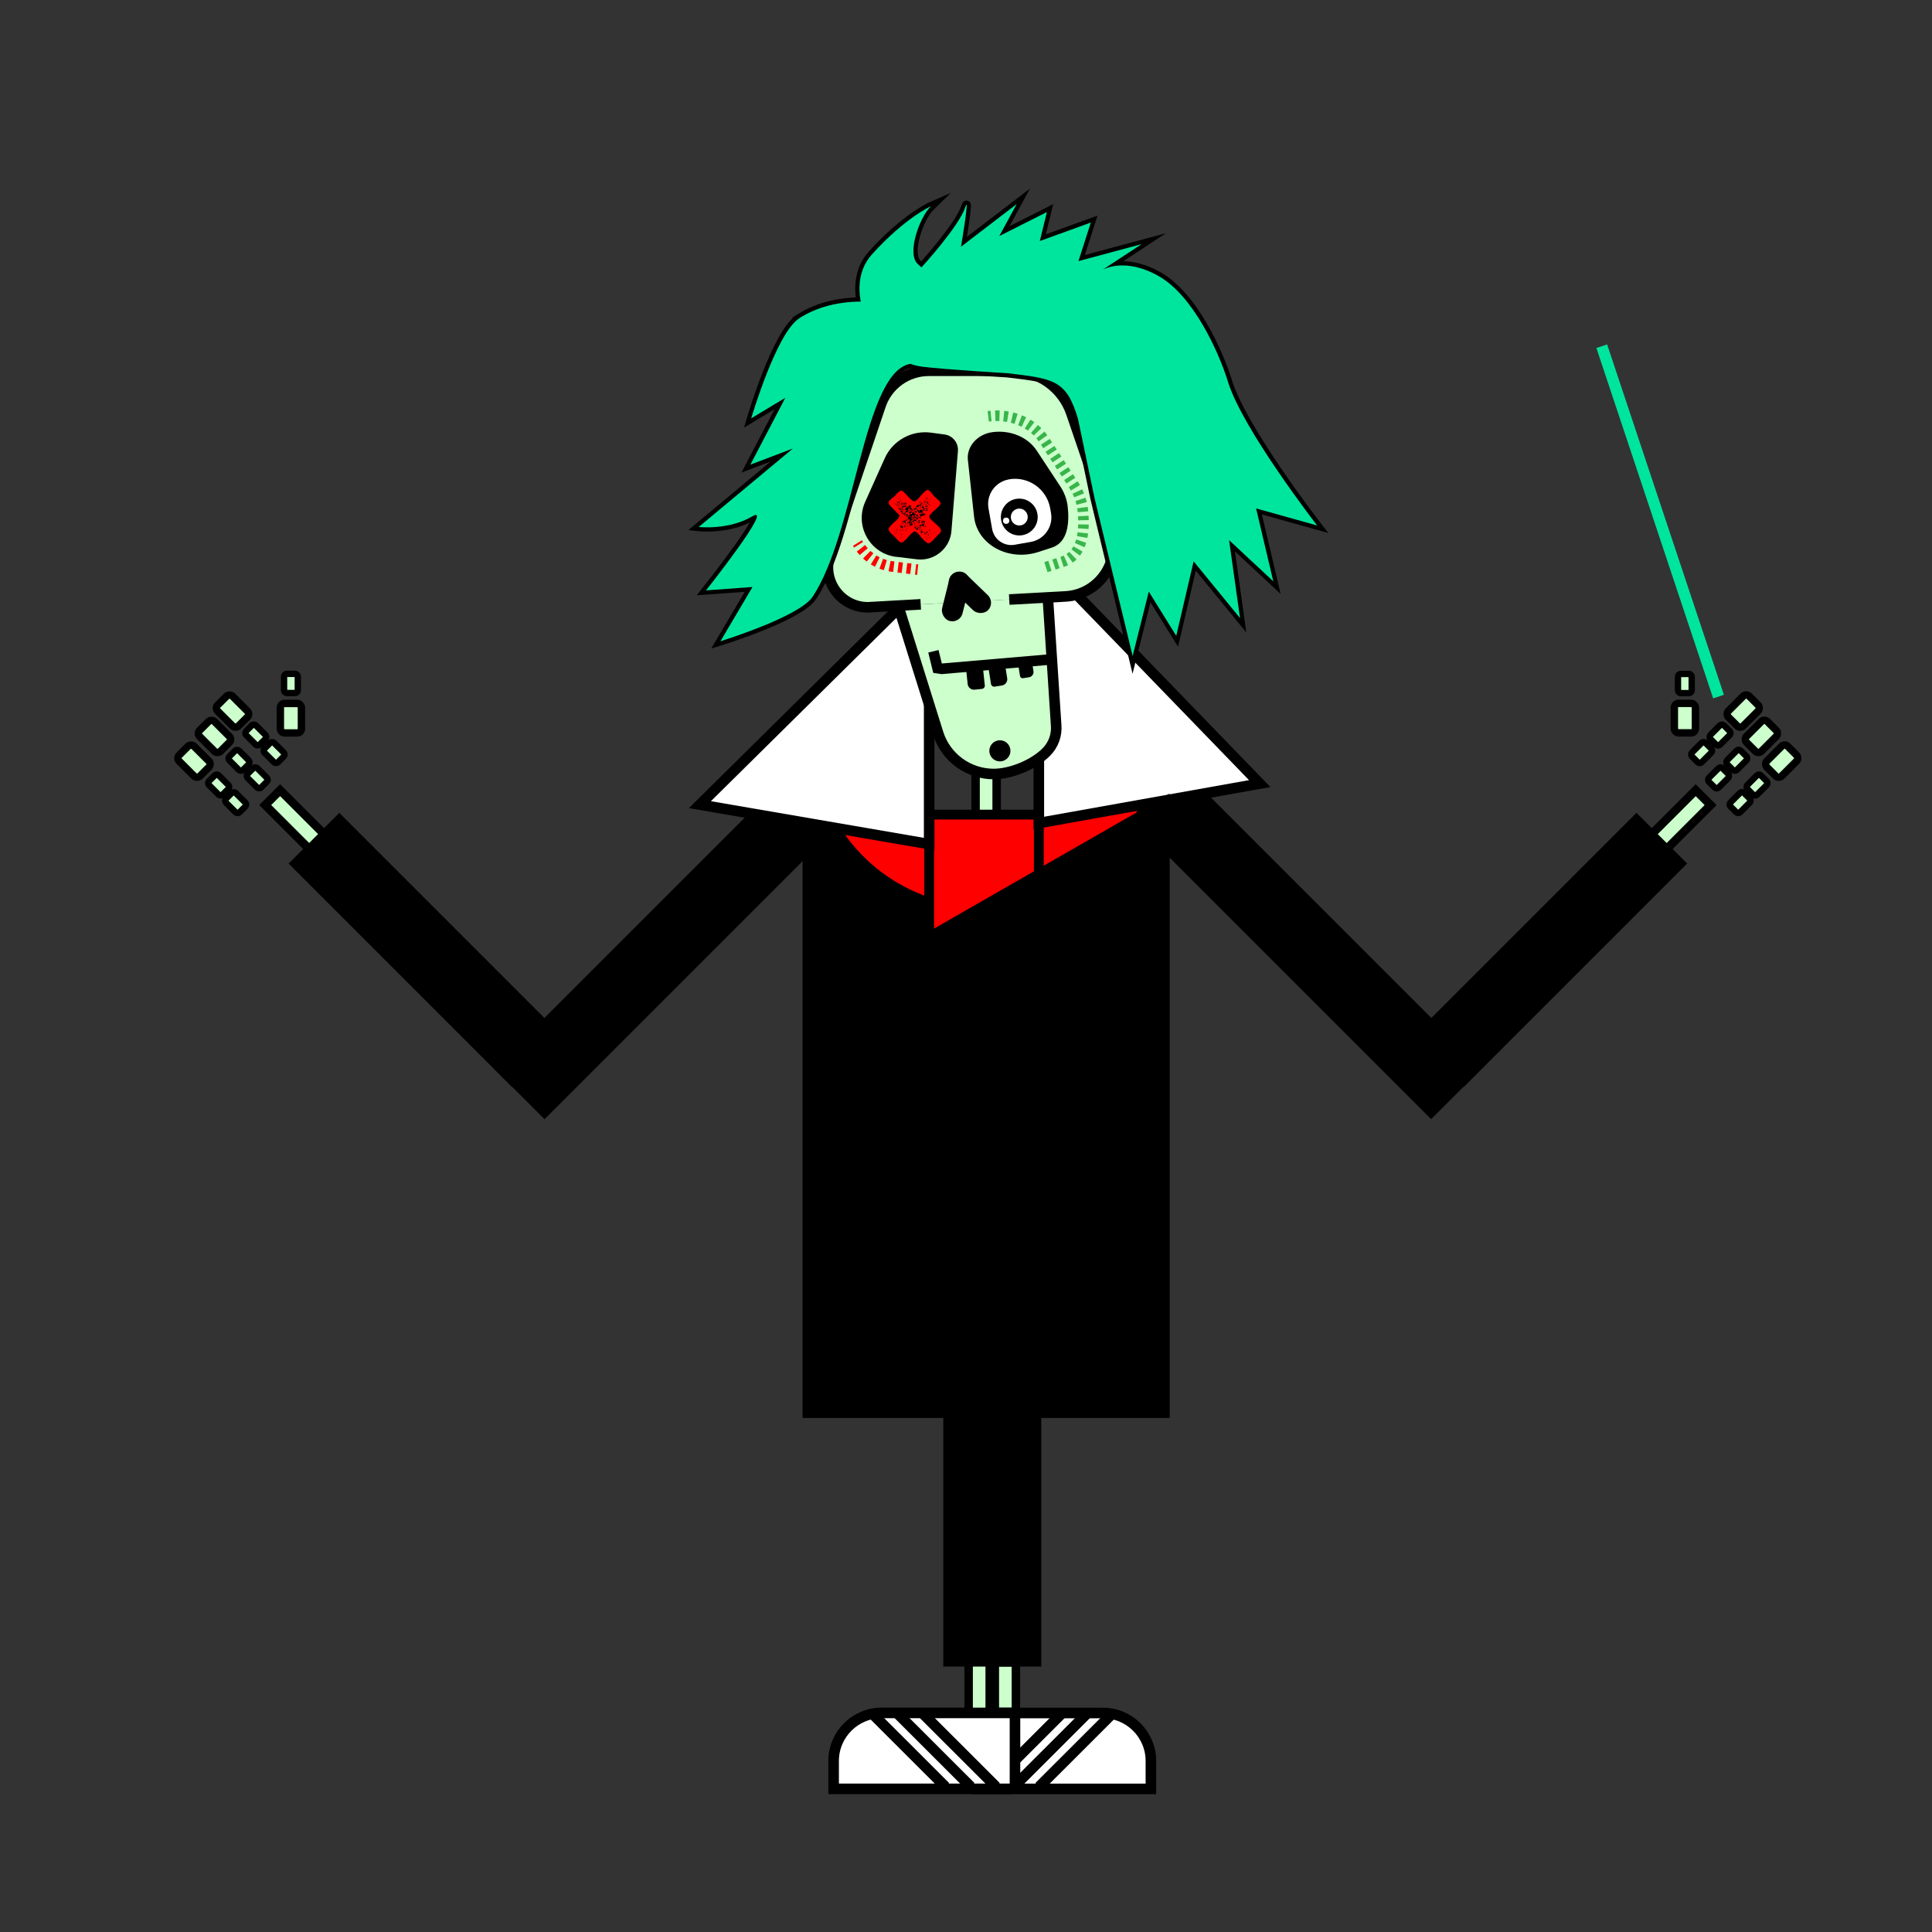 <?xml version="1.0" encoding="UTF-8"?>
<svg xmlns="http://www.w3.org/2000/svg" viewBox="0 0 256 256">
  <rect x="0" y="0" width="256" height="256" fill="#333333" stroke="none"/>
  <defs>
    <style>
      .cls-1 {
        stroke: #00e59d;
        stroke-linecap: square;
        stroke-width: 1.5px;
      }

      .cls-1, .cls-2, .cls-3, .cls-4, .cls-5, .cls-6, .cls-7, .cls-8, .cls-9, .cls-10, .cls-11, .cls-12 {
        stroke-miterlimit: 10;
      }

      .cls-1, .cls-2, .cls-6, .cls-9, .cls-12 {
        fill: none;
      }

      .cls-2, .cls-6, .cls-8, .cls-9, .cls-10, .cls-12 {
        stroke-width: 1.4px;
      }

      .cls-2, .cls-9 {
        stroke: red;
      }

      .cls-3 {
        stroke-width: .84px;
      }

      .cls-3, .cls-4, .cls-5, .cls-6, .cls-7, .cls-8, .cls-10, .cls-11 {
        stroke: #000;
      }

      .cls-3, .cls-4, .cls-5, .cls-13 {
        fill: #cfc;
      }

      .cls-4, .cls-7 {
        stroke-width: 1.12px;
      }

      .cls-5 {
        stroke-width: .98px;
      }

      .cls-14 {
        isolation: isolate;
      }

      .cls-15 {
        mix-blend-mode: hard-light;
      }

      .cls-7 {
        fill: #96bd96;
      }

      .cls-16, .cls-8 {
        fill: #fff;
      }

      .cls-17 {
        fill: #00e59d;
      }

      .cls-18, .cls-10, .cls-11 {
        fill: red;
      }

      .cls-9 {
        stroke-dasharray: .57 .57;
      }

      .cls-11 {
        stroke-width: 1.3px;
      }

      .cls-12 {
        stroke: #39b54a;
        stroke-dasharray: .56;
      }
    </style>
  </defs>
  <g class="cls-14">
    <g id="Layer_1">
      <g>
        <g>
          <g>
            <rect class="cls-4" x="42.83" y="102.33" width="2.79" height="22.91" transform="translate(-67.5 64.6) rotate(-45)"/>
            <circle class="cls-4" cx="54.11" cy="123.66" r="3.07"/>
          </g>
          <rect x="82.38" y="100.69" width="9.5" height="51.83" transform="translate(59.21 277.75) rotate(-135)"/>
          <g>
            <g>
              <rect class="cls-5" x="24.32" y="98.9" width="2.79" height="3.91" rx=".56" ry=".56" transform="translate(115.21 153.99) rotate(135)"/>
              <rect class="cls-3" x="28.07" y="102.75" width="1.82" height="2.54" rx=".36" ry=".36" transform="translate(123.02 157.08) rotate(135)"/>
              <rect class="cls-3" x="30.32" y="105.07" width="1.82" height="2.54" rx=".36" ry=".36" transform="translate(128.5 159.46) rotate(135)"/>
            </g>
            <g>
              <rect class="cls-5" x="27.01" y="95.62" width="2.79" height="3.91" rx=".56" ry=".56" transform="translate(117.5 146.49) rotate(135)"/>
              <rect class="cls-3" x="30.76" y="99.47" width="1.82" height="2.54" rx=".36" ry=".36" transform="translate(125.3 149.59) rotate(135)"/>
              <rect class="cls-3" x="33.17" y="101.8" width="1.82" height="2.54" rx=".36" ry=".36" transform="translate(131.06 151.85) rotate(135)"/>
            </g>
            <rect class="cls-5" x="37.15" y="93.21" width="2.79" height="3.91" rx=".56" ry=".56"/>
            <rect class="cls-3" x="37.64" y="89.29" width="1.82" height="2.54" rx=".36" ry=".36"/>
            <g>
              <rect class="cls-5" x="29.41" y="92.27" width="2.79" height="3.91" rx=".56" ry=".56" transform="translate(119.22 139.07) rotate(135)"/>
              <rect class="cls-3" x="32.98" y="96.12" width="1.82" height="2.54" rx=".36" ry=".36" transform="translate(126.72 142.29) rotate(135)"/>
              <rect class="cls-3" x="35.41" y="98.45" width="1.82" height="2.54" rx=".36" ry=".36" transform="translate(132.51 144.55) rotate(135)"/>
            </g>
          </g>
          <rect x="51.66" y="104.93" width="9.5" height="41.91" transform="translate(185.32 175.01) rotate(135)"/>
        </g>
        <g>
          <g>
            <rect class="cls-4" x="216.17" y="102.33" width="2.79" height="22.91" transform="translate(290.96 348.09) rotate(-135)"/>
            <circle class="cls-4" cx="207.69" cy="123.66" r="3.07"/>
          </g>
          <rect x="168.42" y="97.07" width="9.5" height="56.08" transform="translate(-37.75 159.09) rotate(-45)"/>
          <rect x="200.63" y="104.93" width="9.5" height="41.91" transform="translate(149.17 -108.36) rotate(45)"/>
          <g>
            <g>
              <rect class="cls-5" x="234.69" y="98.9" width="2.79" height="3.91" rx=".56" ry=".56" transform="translate(140.46 -137.4) rotate(45)"/>
              <rect class="cls-3" x="231.91" y="102.75" width="1.82" height="2.54" rx=".36" ry=".36" transform="translate(141.74 -134.16) rotate(45)"/>
              <rect class="cls-3" x="229.66" y="105.07" width="1.82" height="2.54" rx=".36" ry=".36" transform="translate(142.73 -131.89) rotate(45)"/>
            </g>
            <g>
              <rect class="cls-5" x="231.99" y="95.62" width="2.79" height="3.91" rx=".56" ry=".56" transform="translate(137.36 -136.45) rotate(45)"/>
              <rect class="cls-3" x="229.22" y="99.47" width="1.82" height="2.54" rx=".36" ry=".36" transform="translate(138.64 -133.22) rotate(45)"/>
              <rect class="cls-3" x="226.81" y="101.8" width="1.82" height="2.54" rx=".36" ry=".36" transform="translate(139.58 -130.83) rotate(45)"/>
            </g>
            <rect class="cls-5" x="221.85" y="93.21" width="2.79" height="3.91" rx=".56" ry=".56" transform="translate(446.5 190.32) rotate(-180)"/>
            <rect class="cls-3" x="222.34" y="89.29" width="1.82" height="2.54" rx=".36" ry=".36" transform="translate(446.5 181.13) rotate(-180)"/>
            <g>
              <rect class="cls-5" x="229.59" y="92.27" width="2.79" height="3.91" rx=".56" ry=".56" transform="translate(134.28 -135.74) rotate(45)"/>
              <rect class="cls-3" x="227" y="96.12" width="1.82" height="2.54" rx=".36" ry=".36" transform="translate(135.62 -132.63) rotate(45)"/>
              <rect class="cls-3" x="224.57" y="98.45" width="1.82" height="2.54" rx=".36" ry=".36" transform="translate(136.55 -130.23) rotate(45)"/>
            </g>
          </g>
          <line class="cls-1" x1="227.48" y1="91.59" x2="212.48" y2="46.59"/>
        </g>
        <g>
          <g>
            <rect class="cls-4" x="131.82" y="206.86" width="2.79" height="22.91"/>
            <circle class="cls-4" cx="133.22" cy="204.34" r="3.07"/>
          </g>
          <rect x="128.47" y="152.09" width="9.5" height="68.74"/>
          <g>
            <path class="cls-8" d="M128.47,226.98h17.67c3.51,0,6.36,2.85,6.36,6.36v3.7h-23.38c-.36,0-.65-.29-.65-.65v-9.41h0Z"/>
            <line class="cls-6" x1="144.11" y1="226.98" x2="134.33" y2="236.75"/>
            <line class="cls-6" x1="147.47" y1="226.98" x2="137.69" y2="236.75"/>
            <line class="cls-6" x1="140.76" y1="226.98" x2="130.98" y2="236.75"/>
          </g>
          <g>
            <rect class="cls-4" x="128.35" y="206.86" width="2.79" height="22.91" transform="translate(259.49 436.63) rotate(-180)"/>
            <circle class="cls-4" cx="129.75" cy="204.34" r="3.07"/>
          </g>
          <rect x="125" y="152.09" width="9.5" height="68.74" transform="translate(259.49 372.92) rotate(-180)"/>
          <g>
            <path class="cls-8" d="M111.12,226.98h23.38v3.7c0,3.51-2.85,6.36-6.36,6.36h-17.67v-9.41c0-.36.29-.65.65-.65Z" transform="translate(244.96 464.01) rotate(-180)"/>
            <line class="cls-6" x1="118.85" y1="226.98" x2="128.63" y2="236.75"/>
            <line class="cls-6" x1="115.49" y1="226.98" x2="125.27" y2="236.75"/>
            <line class="cls-6" x1="122.2" y1="226.98" x2="131.98" y2="236.75"/>
          </g>
        </g>
        <g>
          <g>
            <rect class="cls-4" x="129.26" y="99.56" width="2.79" height="22.91" transform="translate(261.32 222.03) rotate(180)"/>
            <circle class="cls-4" cx="130.66" cy="124.99" r="3.07"/>
          </g>
          <polygon points="154.97 187.86 106.35 187.86 106.35 106.27 130.38 109.62 154.97 105.15 154.97 187.86"/>
          <path class="cls-10" d="M130.38,120.8c-12.87,0-23.33-10.47-23.33-23.33h9.78c0,7.47,6.08,13.55,13.55,13.55s13.55-6.08,13.55-13.55h9.78c0,12.87-10.47,23.33-23.33,23.33Z"/>
          <polygon class="cls-16" points="142.22 78.32 137.65 78.32 137.65 109.06 166.92 103.83 142.22 78.32"/>
          <rect class="cls-11" x="123.12" y="107.94" width="14.53" height="17.88"/>
          <polygon class="cls-16" points="118.54 81.12 123.12 81.12 123.12 111.85 92.74 106.62 118.54 81.12"/>
          <polygon class="cls-6" points="142.22 78.32 137.65 78.32 137.65 109.06 166.92 103.83 142.22 78.32"/>
          <polygon class="cls-6" points="118.54 81.12 123.12 81.12 123.12 111.85 92.74 106.62 118.54 81.12"/>
          <polygon points="154.97 187.86 106.35 187.86 116.97 126.94 154.97 105.15 154.97 187.86"/>
        </g>
        <g>
          <g>
            <path class="cls-13" d="M133.73,79.44l7.47-.41c4.46-.25,7.45-4.69,6.01-8.92l-5.26-15.38c-1.15-3.35-4.29-5.6-7.83-5.6h-11.05c-2.89,0-5.45,1.84-6.38,4.57l-6.7,19.79c-1.16,3.43,1.39,6.98,5.01,6.98l7-.39"/>
            <path class="cls-13" d="M138.84,79.15l1.1,16.87c.13,1.34-.34,2.67-1.29,3.62-.87.88-2.07,1.61-3.32,2.12-1.25.51-2.56.8-3.65.8-3.35,0-6.32-2.16-7.35-5.34l-5.32-16.97"/>
            <path class="cls-6" d="M133.73,79.44l7.47-.41c4.46-.25,7.45-4.69,6.01-8.92l-5.26-15.38c-1.15-3.35-4.29-5.6-7.83-5.6h-11.05c-2.89,0-5.45,1.84-6.38,4.57l-6.7,19.79c-1.16,3.43,1.39,6.98,5.01,6.98l7-.39"/>
            <path class="cls-6" d="M138.84,79.15l1.1,16.87c.13,1.34-.34,2.67-1.29,3.62-.87.88-2.07,1.61-3.32,2.12-1.25.51-2.56.8-3.65.8-3.35,0-6.32-2.16-7.35-5.34l-5.32-16.97"/>
            <path d="M137.6,73.14l1.78-.58c2.12-.69,2.33-3.26,2.1-5.4-.1-.95-.44-1.87-.96-2.67l-3.12-4.74c-1.18-1.82-3.49-2.8-5.88-2.49h0c-2.01.26-3.47,1.91-3.27,3.7l.82,7.51c.41,3.69,4.55,5.96,8.52,4.67Z"/>
            <g>
              <rect x="127.12" y="75.15" width="2.79" height="6.71" rx="1.4" ry="1.4" transform="translate(-17.23 116.42) rotate(-46)"/>
              <rect x="125.27" y="75.68" width="2.79" height="6.71" rx="1.4" ry="1.4" transform="translate(22.88 -28.3) rotate(14)"/>
            </g>
            <path d="M118.76,73.78l2.72.33c2.31.28,4.4-1.42,4.59-3.75l.86-10.58c.09-1.09-.69-2.07-1.78-2.21l-1.78-.24c-2.58-.35-5.09,1.04-6.15,3.42l-2.58,5.75c-1.43,3.2.64,6.87,4.12,7.29Z"/>
            <path class="cls-16" d="M134.42,63.33h0c2.61,0,4.73,2.12,4.73,4.73v.64c0,1.82-1.48,3.3-3.3,3.3h-2.17c-1.43,0-2.58-1.16-2.58-2.58v-2.77c0-1.83,1.48-3.31,3.31-3.31Z" transform="translate(-9.7 24.49) rotate(-10)"/>
            <g>
              <circle cx="135.06" cy="68.51" r="2.44"/>
              <circle class="cls-16" cx="133.32" cy="69" r=".42"/>
              <circle class="cls-16" cx="135.06" cy="68.51" r="1.12"/>
            </g>
            <path d="M128.16,88.56h2.24v2.38c0,.23-.19.42-.42.42h-.98c-.46,0-.84-.38-.84-.84v-1.96h0Z" transform="translate(-8.7 14.01) rotate(-6)"/>
            <path d="M131.98,88.11h.98c.23,0,.42.19.42.42v2.38h-2.24v-1.96c0-.46.38-.84.84-.84Z" transform="translate(276.9 157.21) rotate(171)"/>
            <path d="M135.72,87.47h.81c.19,0,.35.16.35.35v1.97h-1.86v-1.62c0-.38.31-.7.7-.7Z" transform="translate(284.09 154.9) rotate(171)"/>
            <circle cx="132.49" cy="99.49" r="1.4"/>
            <path class="cls-7" d="M105.88,42.2c-3.01,1.93-6.34,13.23-6.34,13.23l4.52-2.72-4.63,8.86,5.63-2.14-12.48,10.4s3.97.44,7.08-1.4-6.11,9.8-6.11,9.8l6.16-.45-4.25,7.19s10.43-3.22,12.21-5.89c5.59-8.38,6.71-29.06,12.63-30.79,4.63-1.35,15.87-.61,15.87-.61,0,0-18.98-12.74-30.3-5.49Z"/>
            <path class="cls-7" d="M122.09,48.57c-5.85-.72-10.95-10.01-6.54-14.88,4.41-4.87,7.8-6.36,7.8-6.36-1.52,1.47-3.23,6.29-1.75,7.64l.5.46s4.94-5.38,5.81-7.98c.63-1.9-.57,5.24-.57,5.24l7.38-5.65-2.31,4.24,6.31-3.18-.94,3.84,6.76-2.45-1.64,5.11,8.37-2.25-5.19,3.41s2.88-1.77,7.46.83c4.58,2.59,7.98,10.1,9.17,13.99,1.95,6.33,11.82,19.05,11.82,19.05l-8.09-2.26,2.28,9.66-5.86-5.46,1.45,10.33-6.15-7.52-2.3,9.87-3.64-5.86-2.14,8.54-5.05-20.93-2.19-10.5c-1.53-5.12-3.13-5.32-9.38-6.05,0,0-8.08-.47-11.37-.87Z"/>
            <path class="cls-18" d="M124.05,71.15l-.21.21-.2.22-.22.2-.1.07-.17.12h-.16s-.11-.02-.11-.02l-.17-.12-.25-.2-.27-.3-.17-.2-.26-.31-.25-.25-.15-.1-.12-.05-.12.02-.2.12-.11.11-.2.17-.52.59-.21.19-.11.11-.2.15h-.19s-.21-.1-.21-.1l-.26-.26-.31-.33-.19-.21-.3-.25-.19-.21-.06-.11-.12-.2v-.19s.14-.2.14-.2l.2-.22.19-.21.53-.46.17-.2.07-.07.12-.22v-.19s-.15-.16-.15-.16l-.81-.81-.19-.21-.11-.11-.14-.23-.04-.19.14-.19.1-.12.22-.2.21-.16.21-.19.28-.33.23-.19.21-.14h.19s.19.12.19.12l.31.31.38.43.43.38.17.12.11.06.15-.02.16-.11.19-.16.17-.2.48-.53.31-.31.19-.14.15-.05h.11s.14.12.14.12l.1.07.17.2.27.35.2.2.31.26.28.28.11.16.04.14-.04.14-.12.17-.42.42-.21.19-.31.26-.16.19-.1.1-.1.17-.04.14.04.11.11.16.3.3.68.6.19.21.09.11.14.19v.21s-.1.23-.1.23l-.21.21-.32.3ZM119.05,66.03l.09.16v-.11s-.02-.06-.02-.06h-.06ZM118.5,66.68v-.02s-.06-.01-.06-.01v.02s.04.04.04.04l.02-.02ZM118.82,66.56v-.05h-.05l-.02.02h.01v.04h.04s.02-.01.02-.01ZM119,66.42v-.02h-.06v.04h.06ZM118.9,66.57v.07s.05.05.05.05l.32-.12-.31-.06-.06.06ZM118.74,66.85l.02-.07h-.01s-.04-.02-.04-.02l-.05.05v.07s.07-.02.07-.02ZM119.29,66.24v.05l.05.02.05-.05-.06-.04h-.04ZM119.32,66.45l-.06-.06h-.06s.01.1.01.1h.09s.02-.04.02-.04ZM119.02,67l.12.02-.06-.09-.1-.07v-.06s-.1-.06-.1-.06l.06.14h.02s.05.12.05.12ZM118.87,66.98l-.04-.04-.07.02v.06s.05.01.05.01l.06-.06ZM119.18,66.72v.09h.11v.11s.06-.1.06-.1l-.17-.1ZM119.44,66.56v.06s.21.05.21.05v-.02l-.17-.1h-.04ZM119.52,66.94l.07-.12-.07-.12h-.04s-.06-.02-.06-.02l-.04.06.14.21ZM118.99,67.15l.11.09-.02-.07-.04-.04-.05.02ZM119.72,66.62v.14s.05.14.05.14h.06s.05-.14.05-.14l-.07-.12h-.09ZM119.24,67.12h-.02s-.01.04-.01.04l.04.04.05-.02-.05-.05ZM119.19,67.47l-.06-.04.1-.17-.2.05.07.15h.09ZM119.88,66.56l.11.21.02.12-.11.11-.35.05-.02.07.05.1.16-.04v-.06s.05-.04.05-.04l.11.11h.14s.02-.06.02-.06l-.02-.05-.05.02-.04-.04.12-.22v-.06s.05-.11.05-.11l-.25-.12ZM119.5,67.04h-.05v.06s.02.04.02.04l.02-.1ZM119.45,67.31h.06s.02.01.02.01h.21s0-.06,0-.06l-.35-.02-.04.09.02.02h.05s.01-.04.01-.04ZM119.44,67.54l-.02-.05v-.06s-.05-.04-.05-.04h-.07s-.14.16-.14.16l.02.02h.22s.04-.04.04-.04ZM119.57,67.41v.09s-.07.04-.07.04v.05s.05,0,.05,0l.1-.1v-.1s-.07.02-.07.02ZM120.89,69.62l.02-.15.09-.06-.06-.06-.09.04h.01s-.05-.01-.05-.01v-.11s.02-.01.02-.01l.02-.1-.05-.02-.06.04-.02-.02h.01s-.05-.06-.05-.06l.04-.04v-.04s.12-.14.12-.14l.06.04.02-.02v-.05h-.04s.02-.04.02-.04v-.09s-.07.01-.07.01l-.06.06-.04-.04v-.05l.06-.04v-.07l-.06-.06.05-.07-.04.06.12.12.02-.02v-.06s-.06-.05-.06-.05v-.12l.07-.1h.07l.07-.05h.06s0,.11,0,.11h-.01s-.02.01-.02.01v.02h.01s.06,0,.06,0l.04.06-.12.27h.04s-.01,0-.01,0v.04s.05-.01.05-.01h.01v-.04h-.01s-.02-.01-.02-.01l.12-.1h.05l.14.09v.14s.1.01.1.01v-.04h.06l.02.02.11-.04v-.06s-.46-.25-.46-.25l-.02-.15.1-.2-.02-.07h-.09s-.07.04-.07.04l-.11-.26-.12.07-.11-.11h-.02v-.04s.1-.04.1-.04l.05-.1h-.01v-.04l-.02-.02.1-.02-.06-.04-.06.04-.07-.1-.12-.15v-.19s-.05-.06-.05-.06l.05-.07-.07-.02-.06.04h-.02l-.05-.05-.02-.1-.05.07.04.16-.22.07.04.04.25.02.05.05-.49-.02-.02.07-.14.11.06.23h.16s.07.04.07.04l-.22.07v.06s-.06.12-.06.12l-.21.11h-.06s-.1-.11-.1-.11v-.06s.07-.01.07-.01l.04-.04v-.05s-.17.02-.17.02v-.12h-.01s-.09,0-.09,0l-.04.04h-.05s-.02.05-.02.05l.39.42.04-.04.1-.02-.02.07.07.25.07-.05-.05-.17.02-.05v-.11s.12-.16.12-.16h.11s.05-.06.05-.06l.02.02.12-.1.04-.11-.02-.07h-.06s-.01-.02-.01-.02l.09-.19.11-.04.05.1-.04.06h-.05l-.02.02.39.05h.01s.02.04.02.04l-.05.02-.04.06h.01s-.05.06-.05.06v.05s-.02.02-.02.02h-.2l-.11.09.06.06.02.1.06.04h.06s.05-.06.05-.06v-.02h.06s.05-.04.05-.04l-.02-.12.06-.04v-.04s.09.15.09.15v.14s-.1.09-.1.09h-.25l-.05.07.07.1h.06s-.1.04-.1.04l-.11-.11-.07.02-.05.07-.07.02-.02-.05.09-.19-.22.02v-.04h-.06v.04s.04.02.04.02l.04.09v.06s.01.05.01.05h.04s-.01.22-.01.22l.21-.23.19.04-.02.02v.02s-.09-.01-.09-.01l-.12.12.05.12v.04s-.09.05-.09.05l-.02.07.1.02.09-.09h.02l.05.07v.09s-.11.05-.11.05l.06.04.09-.04.04.09-.06.09h-.01s-.04,0-.04,0l-.07-.02-.07.02-.06-.06-.06.04.02.05.06.04-.05.22h-.09s-.04.07-.04.07l.19-.09v-.11s.05-.01.05-.01v-.06s-.06-.02-.06-.02l.05-.05.07.02.06-.04-.07.1v.16s.05.04.05.04l.04-.04v-.09s.04-.02.04-.02l.06.04.04-.04v-.06s.02-.01.02-.01h.04s.01.12.01.12h-.04s-.06.12-.06.12l-.16.06-.05.07.14-.04.09.11.15-.02.02-.05h.06s0,.04,0,.04h.05s.05-.05.05-.05ZM120.11,67.01v.04s.02.04.02.04h.02l-.02-.07h-.02ZM119.73,67.59v.04s.05.01.05.01l.05-.05v-.05h-.04s-.05.01-.05.01v.04ZM120.46,67.68l.05.02.05-.02v-.04s-.05-.04-.05-.04l-.06.04v.04ZM121.88,66.48l-.04.06v.06s.15-.09.15-.09l-.02-.05h-.09ZM122.04,66.4v.04s.02.04.02.04h.02s.02-.02.02-.02l-.05-.05h-.02ZM122.53,68.15l.02-.02h.09s.04-.05.04-.05h-.23s-.1-.23-.1-.23l-.05.3-.05.05-.05-.27.07-.15v-.09s-.19-.17-.19-.17l-.23.06v.17l-.05.07-.07-.22-.19-.09-.14-.21.04-.04v-.04s.02-.06.02-.06h.14s-.01.05-.01.05l.05.05h.06s-.02-.19-.02-.19h.14s-.01-.1-.01-.1l-.04-.04v-.05s-.06-.04-.06-.04l-.04.06-.05.02-.16.09-.06.16-.12.07.04.04.02.1h-.01s-.06-.02-.06-.02l-.25.07.05.07.35-.02.12.1.02.15.09.06-.02.02.1.12.11.04.07-.02v-.06s.02-.01.02-.01l.2.1.02.1-.1.07-.05-.05v-.05l-.05-.02-.05.35.1.1.02-.02h.02l.16-.14.1.02.16-.06.04.04h.02l.02-.07-.04-.06h.01s0-.04,0-.04ZM119.66,69.1l.16.11h.04s.15.19.15.19h.04s.04,0,.04,0l-.14-.36.02-.07-.09-.06-.09.09.05.02.05-.02h.01s-.1.06-.1.06h-.01s-.02.01-.02.01v-.02s-.01.01-.01.01h-.06s-.04-.05-.04-.05v-.04s-.02-.01-.02-.01h-.04s-.05.19-.05.19h.06s.05-.04.05-.04ZM122.48,66.15v.02s.02.02.02.02h.04s.01,0,.01,0v-.02h-.01s-.06-.02-.06-.02ZM121.89,66.74v.25l.04.04.16-.09v-.06s-.19-.15-.19-.15h-.01ZM122.17,66.61l-.16.06-.02.1.06-.06.07.07.1.02-.05-.2ZM121.26,67.59l-.06-.04-.12.07v.04s.06.02.06.02l.11-.06v-.04ZM122.71,66.05v.04s.07-.01.07-.01l.06-.06.05.02h.06s-.14-.1-.14-.1l-.11.11ZM120.06,68.79h.09s-.04-.07-.04-.07l-.05-.02v.1ZM122.56,66.4l-.04-.06h-.07v.02s.06.09.06.09l.05-.05ZM119.3,69.63l.09-.11h-.06s-.01,0-.01,0h-.02l-.06.04v.06s.07.01.07.01ZM122.72,66.31l.02-.02-.06-.06h-.07l.02.07.09.04v-.02ZM122.37,66.46l-.04.04v.05s.1-.1.1-.1h-.06ZM119.62,69.33v-.11s-.14.12-.14.12l.02.05h.05l.06-.06ZM118.57,70.36v-.06h-.04l-.02.05.04.04.02-.02ZM122.34,66.57l-.09.11.12-.07-.04-.04ZM120,69.07l.15-.07.05-.1-.07-.05-.1.07-.02.15ZM122.1,67.22l-.02-.05h-.06s-.02-.04-.02-.04h-.02s-.01-.06-.01-.06h-.06s-.01.07-.01.07l.19.11.04-.04ZM121.41,67.72h-.06s-.04.05-.04.05l-.05-.02-.05.02-.05.12.05.02.05-.05.19.11v-.23s.02-.01.02-.01v-.05s-.04-.01-.04-.01l-.02.05ZM118.95,70.17v-.06s-.11.02-.11.02l-.02.05v.04h.06l.07-.05ZM120.66,68.37l.05.1-.05.02h-.11s.11-.12.11-.12ZM122.61,66.5v.02l-.12.05-.02.15.28-.26-.14.04ZM119.26,69.81l.09.09h.05s.1.1.1.1l.47-.39.02-.12-.31.33h-.07s-.06-.06-.06-.06l.04-.06-.1-.07-.22.2ZM119.74,69.36v.04s.07-.01.07-.01v-.04s-.04-.05-.04-.05l-.04.06ZM122.29,66.87h.02s.05-.05.05-.05v-.02s-.04-.01-.04-.01l-.05.05v.04ZM122.24,66.99l-.07-.05-.04.04v.05h.04s.02.06.02.06l-.05.15.04.11h.04s.02-.36.02-.36ZM121.94,67.38v-.04s-.05-.01-.05-.01l-.05.02v.02s.05.05.05.05h.02s.02-.05.02-.05ZM118.73,70.52h.06s.09-.07.09-.07h-.01s-.02-.01-.02-.01l-.02.02h-.09s0,.06,0,.06ZM120.85,68.37l-.05.07.05-.07ZM122.93,66.32v.04s.01.02.01.02h.05v-.05l-.02-.02h-.01s-.02.01-.02.01ZM123.08,66.2h.11s.06-.02.06-.02v-.02s-.02-.02-.02-.02l-.15.07ZM119.72,69.61l.05.02v-.02s-.04-.06-.04-.06l-.02.02v.04ZM123.31,65.99v.06s.04,0,.04,0v-.06s-.04,0-.04,0ZM118.79,70.51v.02h-.01s.01-.02.01-.02ZM118.73,70.69v-.04s-.04-.02-.04-.02l-.06.04.04.04h.06ZM122.93,66.47h-.07l-.05.05.12.35.06-.33-.06-.06ZM119.34,70.11v-.04s0-.01,0-.01h-.05v.02s-.01.01-.01.01h.06ZM121.01,68.51l-.1.05.07.12h.01s.05-.04.05-.04l.02-.32-.1.07.04.11ZM122.4,67.03l-.06.04.06.04.06-.04-.06-.04ZM122.71,66.87h-.12l.09.06.12-.17h-.09v.11ZM122.67,67.62h-.05l-.12-.1v-.14s-.09-.1-.09-.1l.02-.15-.16.04v.16h.09l.04.06-.11.11v.14s.07.04.07.04l.04-.04-.02-.05.04-.04h.05l.19.14.06-.04.12.07.12-.25-.28.14ZM119.27,70.32l.1-.02.02-.05-.07-.05h-.04s-.04.07-.04.07l.02.05ZM123.06,66.51v.05h.02s.01.01.01.01h.01s0-.04,0-.04l-.05-.02ZM121.66,68.51l.1.05.06.09.1.02.06-.04.02.1h.04s0-.06,0-.06l-.04-.06h.01s-.11-.05-.11-.05l-.02-.05h-.06s-.01,0-.01,0l-.12-.05-.05-.07v-.15l-.1-.1-.04.06-.02-.02h-.02v.06h-.06l-.02.15.09.04.06-.04v-.04s.02-.04.02-.04l.1.2-.1-.02.06.11.05-.02v-.06ZM119.2,70.52v-.02s-.04-.01-.04-.01l-.04.04v.02s.07-.02.07-.02ZM122.82,67l-.06-.04-.2.15.12.07.12-.07v-.02s.01-.01.01-.01v-.07ZM120.05,69.81l-.07-.1-.17.15.05.02.11-.09h.09ZM120.29,69.8l-.02-.15h-.16s.16.17.16.17l.02-.02ZM121.03,68.84v-.09s-.01,0-.01,0l-.04.06.05.02ZM123.01,66.8v.04s0,.04,0,.04h.04s.07-.04.07-.04v-.06s-.05-.01-.05-.01l-.06.04ZM120.8,69.06l.1.02.07.15h.04s.02-.01.02-.01l.04.06h.04s.05.16.05.16l.16.04-.32-.39.09-.04h.01s.2-.06.2-.06l-.04.11.17-.12v-.02s.09-.04.09-.04l-.38-.09-.07-.07v.11s-.01.02-.01.02v.06s-.25.11-.25.11ZM119.56,70.28l.05.02.11-.06v-.1s-.07.1-.07.1h-.05l-.04.04ZM121.77,68.12l.02.05.02.02.06-.06-.02-.05h-.06s-.02.04-.02.04ZM122.96,67.05l-.06-.04h-.02s-.02.02-.02.02v.19s0,.01,0,.01h.02s.09-.19.09-.19ZM119.05,70.96v-.04s0-.01,0-.01h-.06s0,.04,0,.04h.06ZM122.87,67.4l.02-.07-.1-.02-.19.06.02.07.12.05.11-.09ZM121.22,68.79h.06s.04-.05.04-.05l-.04-.04-.06.04v.05ZM120.09,70v-.02h-.01s-.06-.02-.06-.02l-.04.04.05.02h.06ZM123.22,66.87l-.02.05.05.05.02-.02v-.09s-.05.01-.05.01ZM122.14,67.98h-.01s0-.01,0-.01h.01ZM122.47,67.74h.01s-.04-.02-.04-.02l-.06.06h.09s0-.04,0-.04ZM119.97,70.22l-.06.04.05.05.1.02.1-.07-.17.02v-.06ZM119.55,70.89v-.07l-.04-.06-.07-.02-.04.06.04.04h.05l.06.06ZM120.51,69.85l-.05-.05h-.05l-.04.04h.14ZM120.25,70.01l-.06.04-.02.05h.01s.02.01.02.01l.04-.04v-.06ZM122.04,68.45h-.01s-.01,0-.01,0h.02ZM121.51,69.35l.09-.11-.2-.15v.1h.11s.01.02.01.02v.14ZM119.44,71.3v-.04s-.01-.05-.01-.05v-.04s-.04.02-.04.02v.1h.05ZM121.8,68.9h-.04s-.05.01-.05.01v.04s.01.07.01.07l.25.02v-.02l-.17-.12ZM121.8,69.4l.09-.16-.1-.17h-.1l-.05.07.14.14.02.12ZM121.27,69.73l-.02-.07-.06-.06-.06.04.15.1ZM121.35,70.05l-.05-.07.1-.1.02-.1-.25.05v.05l.05.05.02.1.1.02ZM121.5,69.65l-.05-.05-.06.04.06.06h.05v-.05ZM122.08,69l.04.33h.09s.07-.16.07-.16l-.1-.15-.1-.02ZM122.46,69.73l.02-.07-.02-.05h-.06s-.05-.01-.05-.01l.16-.28-.02-.07.1-.15-.3-.17.02.12.06.06.06.23-.43.23-.16-.04.04.21.2-.02v-.09s.09-.05.09-.05l.11.16h.19ZM121.78,69.57v-.06h-.06l-.02.07.04.06.05-.07ZM122.06,69.85v-.05s-.1-.02-.1-.02l-.1.05-.23-.06-.04.04.02.1h.05l.1-.07.05.05.25-.02ZM121.67,70.15l-.02-.15-.07-.05h-.07l-.02.07h-.01s-.07.06-.07.06h-.06s-.02.06-.02.06l.04.04h.3l.04-.04ZM121.94,70.07v-.12h-.02s-.06.04-.06.04v.06s-.04.02-.04.02v.02s-.07.02-.07.02v.07h.06s.04-.05.04-.05h.02l.07-.07ZM122.62,69.62v-.09s-.06-.02-.06-.02v.04s0,.04,0,.04l.06.04ZM122.06,70.17v.04s.01.05.01.05h.04s.06-.05.06-.05v-.04s-.06-.02-.06-.02l-.05.02ZM122.19,70.69l.02-.05-.05-.07.14-.21h-.27s-.02-.05-.02-.05h-.05l-.02.05.06.04v.06s.06.05.06.05l-.05.07.04.06.15.05ZM122.54,69.74v.04s.06.02.06.02h.06s.04-.05.04-.05l-.09-.06-.07.05ZM122.47,70.6v-.04s0-.04,0-.04l-.05-.02-.07.05v.04s.06.02.06.02h.06ZM123,70.52l-.07-.1-.1.02-.31.28v.07l.04.04.3-.32.07.02.07-.02ZM123.24,70.31v-.06s-.06-.07-.06-.07h-.06s-.01.07-.01.07l.04.06.05.02.05-.02ZM123.09,70.97l-.07-.15v-.15l-.11.16.14.16.05-.02ZM122.75,71.16v-.02s-.02-.02-.02-.02l-.06.04v.04s.05.01.05.01l.04-.04ZM123.37,70.72h.04s0-.04,0-.04h-.01s-.04-.02-.04-.02l-.05.02.06.04ZM122.88,71.46l-.02-.07-.09-.04.07.12h.04ZM123.77,70.47l-.02.05.02.07h.04s.01-.05.01-.05v-.05l-.02-.02h-.02ZM123.19,71.27l.04-.06v-.04s-.04,0-.04,0l-.04.06v.04s.04,0,.04,0Z"/>
            <g class="cls-15">
              <path class="cls-17" d="M105.88,42.2c-3.01,1.93-6.34,13.23-6.34,13.23l4.52-2.72-4.63,8.86,5.63-2.14-12.48,10.4s3.97.44,7.08-1.4-6.11,9.8-6.11,9.8l6.16-.45-4.25,7.19s10.43-3.22,12.21-5.89c5.59-8.38,6.71-29.06,12.63-30.79,4.63-1.35,15.87-.61,15.87-.61,0,0-18.98-12.74-30.3-5.49Z"/>
            </g>
          </g>
          <path class="cls-12" d="M138.59,75.15l2.24-.73c2.67-.87,2.93-4.1,2.65-6.8-.13-1.2-.55-2.35-1.21-3.36l-3.92-5.97c-1.48-2.3-4.39-3.53-7.4-3.13h0"/>
          <g>
            <path class="cls-2" d="M113.62,71.95c.05.08.09.16.14.24"/>
            <path class="cls-9" d="M114.08,72.66c.98,1.29,2.45,2.21,4.24,2.42l2.72.33"/>
            <line class="cls-2" x1="121.32" y1="75.45" x2="121.6" y2="75.48"/>
          </g>
          <polyline class="cls-6" points="138.76 87.42 124.79 88.62 124.23 88.54 123.68 86.3"/>
          <g class="cls-15">
            <path class="cls-17" d="M122.09,48.57c-5.85-.72-10.95-10.01-6.54-14.88,4.41-4.87,7.8-6.36,7.8-6.36-1.52,1.47-3.23,6.29-1.75,7.64l.5.46s4.94-5.38,5.81-7.98c.63-1.9-.57,5.24-.57,5.24l7.38-5.65-2.31,4.24,6.31-3.18-.94,3.84,6.76-2.45-1.64,5.11,8.37-2.25-5.19,3.41s2.88-1.77,7.46.83c4.58,2.59,7.98,10.1,9.17,13.99,1.95,6.33,11.82,19.05,11.82,19.05l-8.09-2.26,2.28,9.66-5.86-5.46,1.45,10.33-6.15-7.52-2.3,9.87-3.64-5.86-2.14,8.54-5.05-20.93-2.19-10.5c-1.53-5.12-3.13-5.32-9.38-6.05,0,0-8.08-.47-11.37-.87Z"/>
          </g>
        </g>
      </g>
    </g>
  </g>
</svg>